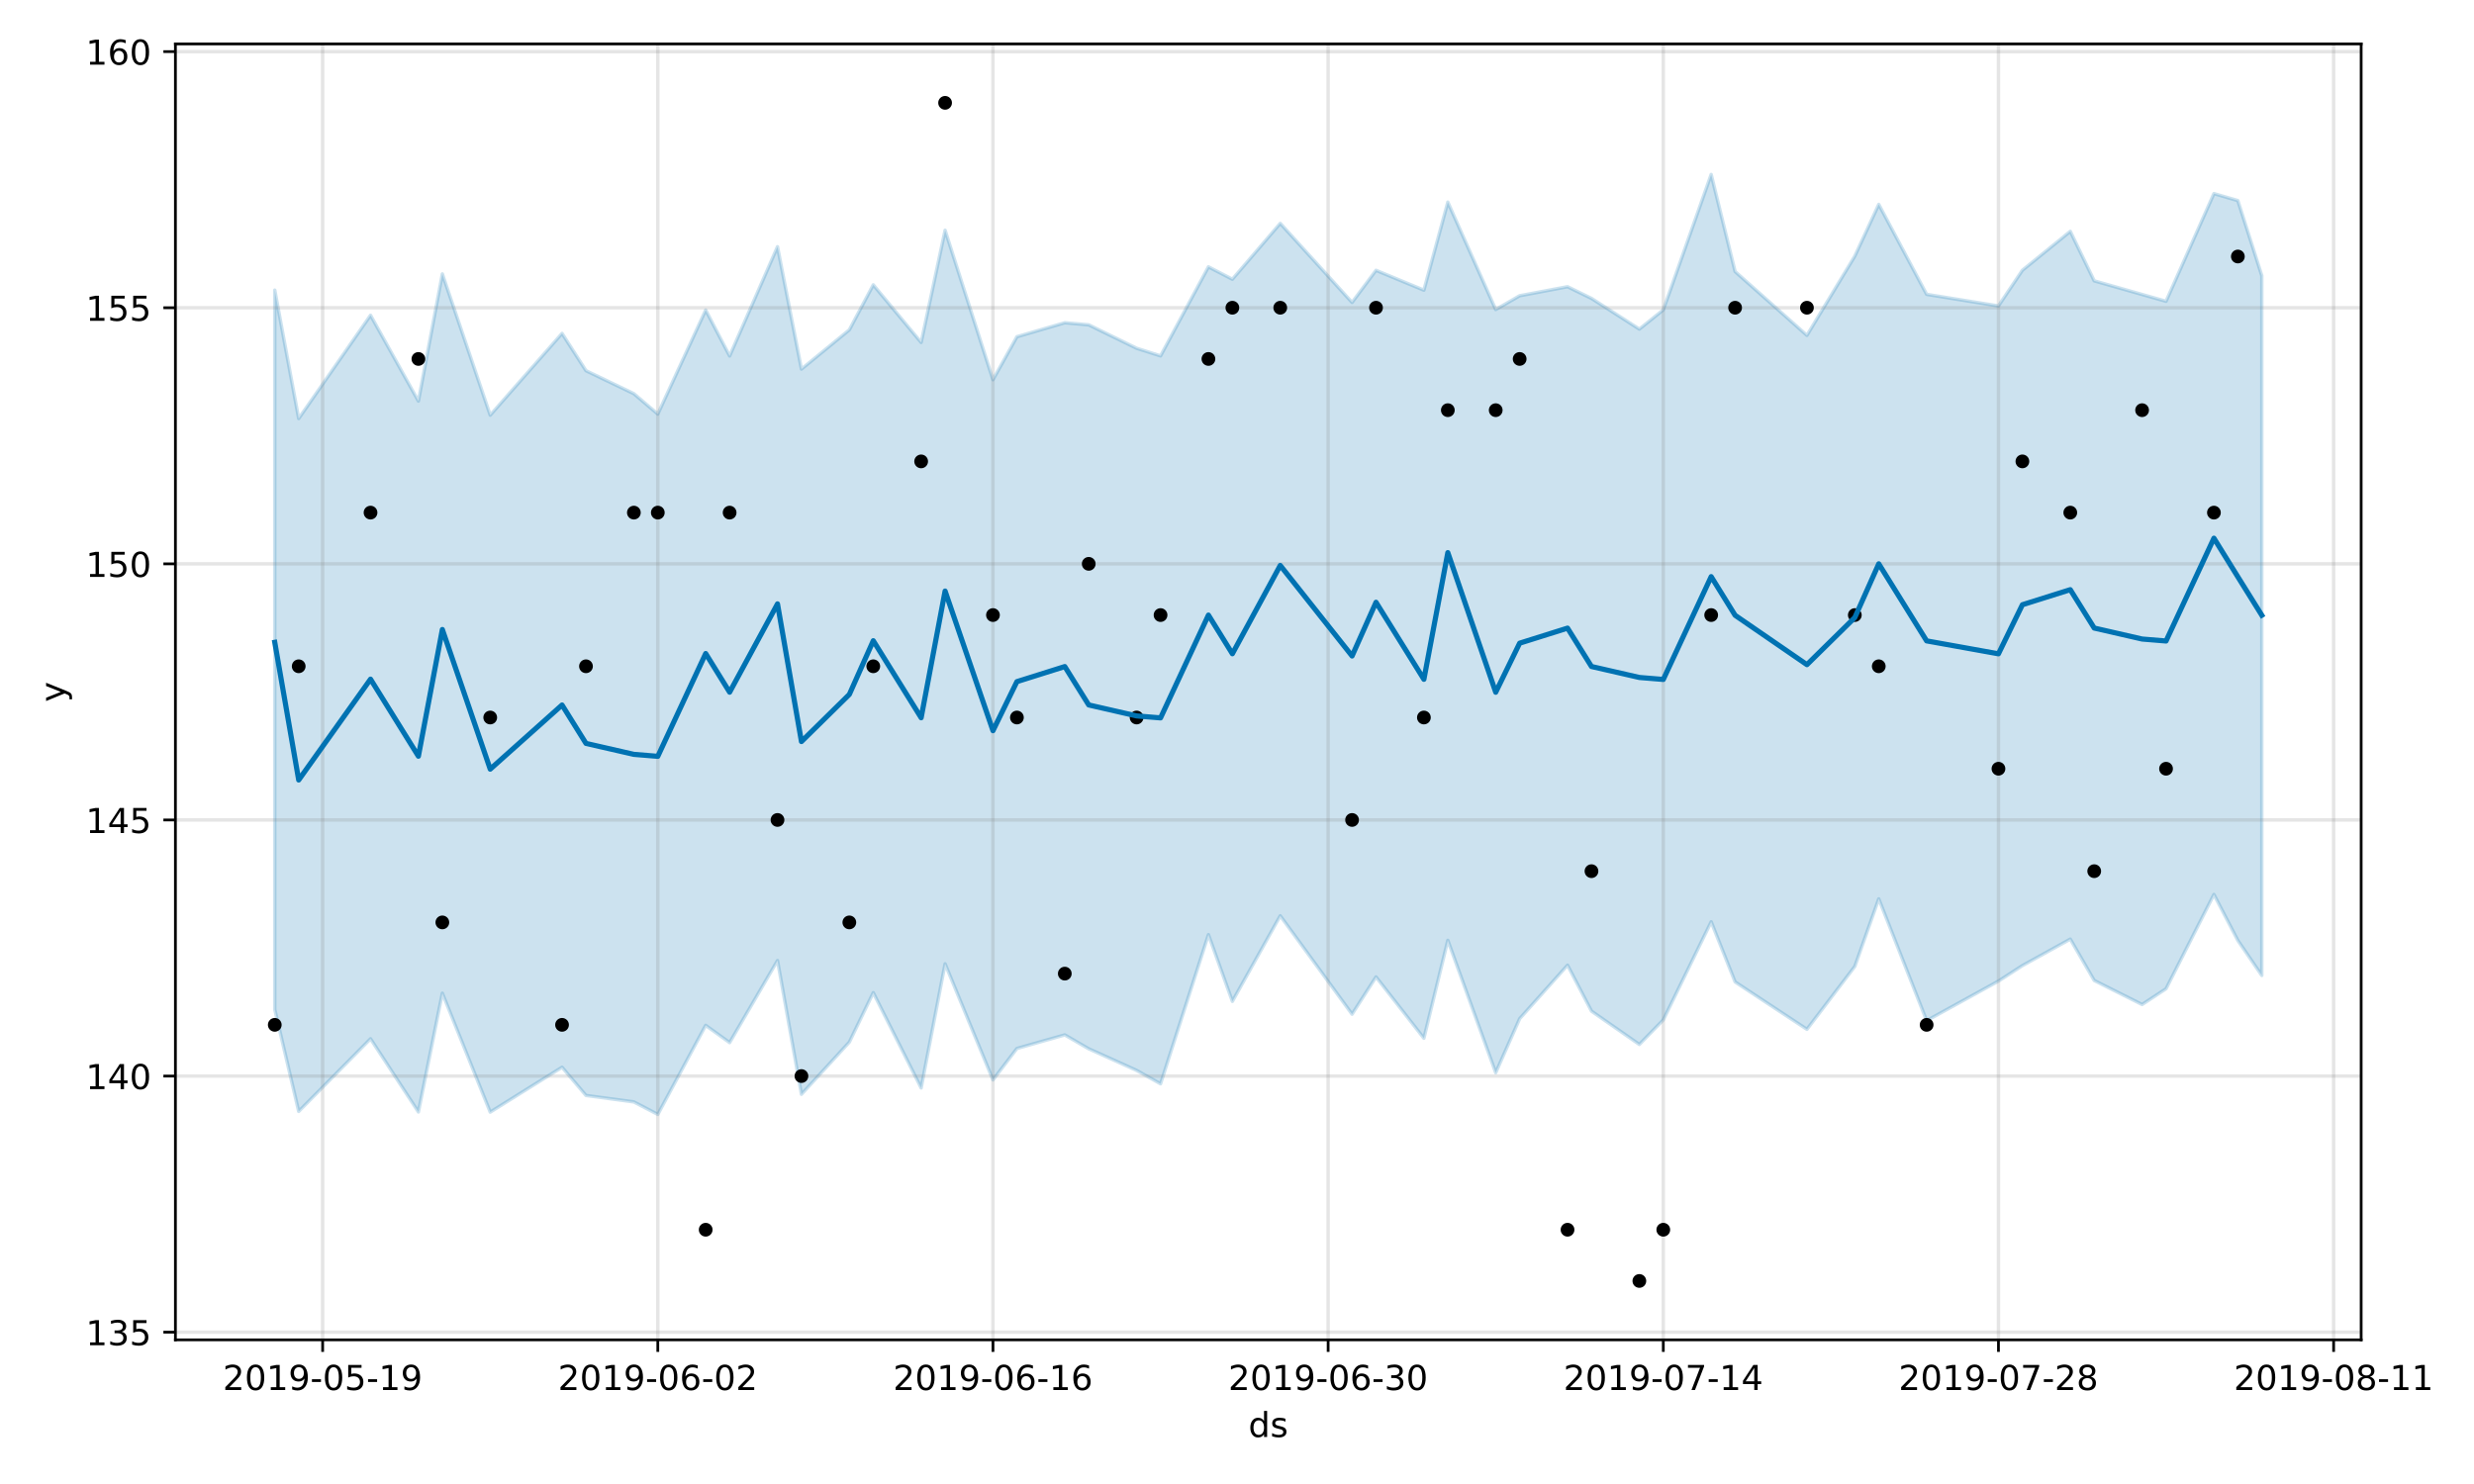 <?xml version="1.0" encoding="utf-8" standalone="no"?>
<!DOCTYPE svg PUBLIC "-//W3C//DTD SVG 1.1//EN"
  "http://www.w3.org/Graphics/SVG/1.1/DTD/svg11.dtd">
<!-- Created with matplotlib (https://matplotlib.org/) -->
<svg height="432pt" version="1.1" viewBox="0 0 720 432" width="720pt" xmlns="http://www.w3.org/2000/svg" xmlns:xlink="http://www.w3.org/1999/xlink">
 <defs>
  <style type="text/css">
*{stroke-linecap:butt;stroke-linejoin:round;}
  </style>
 </defs>
 <g id="figure_1">
  <g id="patch_1">
   <path d="M 0 432 
L 720 432 
L 720 0 
L 0 0 
z
" style="fill:#ffffff;"/>
  </g>
  <g id="axes_1">
   <g id="patch_2">
    <path d="M 51.05 390.04 
L 687.158 390.04 
L 687.158 12.788 
L 51.05 12.788 
z
" style="fill:#ffffff;"/>
   </g>
   <g id="PolyCollection_1">
    <defs>
     <path d="M 79.964 -347.538 
L 79.964 -138.145 
L 86.931 -108.461 
L 107.833 -129.6 
L 121.767 -108.301 
L 128.735 -142.875 
L 142.669 -108.257 
L 163.571 -121.318 
L 170.538 -113.104 
L 184.473 -111.222 
L 191.44 -107.588 
L 205.374 -133.513 
L 212.341 -128.487 
L 226.276 -152.381 
L 233.243 -113.445 
L 247.178 -128.63 
L 254.145 -143.034 
L 268.079 -115.293 
L 275.047 -151.425 
L 288.981 -117.628 
L 295.948 -126.777 
L 309.883 -130.734 
L 316.85 -126.687 
L 330.784 -120.396 
L 337.752 -116.494 
L 351.686 -159.921 
L 358.653 -140.493 
L 372.588 -165.41 
L 393.49 -136.76 
L 400.457 -147.614 
L 414.391 -129.759 
L 421.358 -158.265 
L 435.293 -119.723 
L 442.26 -135.452 
L 456.195 -151.022 
L 463.162 -137.657 
L 477.096 -127.951 
L 484.064 -135.108 
L 497.998 -163.661 
L 504.965 -146.15 
L 525.867 -132.361 
L 539.801 -150.664 
L 546.769 -170.342 
L 560.703 -134.875 
L 581.605 -146.399 
L 588.572 -150.903 
L 602.507 -158.616 
L 609.474 -146.569 
L 623.408 -139.579 
L 630.376 -144.167 
L 644.31 -171.611 
L 651.277 -158.217 
L 658.244 -148.036 
L 658.244 -351.761 
L 658.244 -351.761 
L 651.277 -373.606 
L 644.31 -375.643 
L 630.376 -344.301 
L 623.408 -346.283 
L 609.474 -350.249 
L 602.507 -364.655 
L 588.572 -353.327 
L 581.605 -342.946 
L 560.703 -346.317 
L 546.769 -372.499 
L 539.801 -357.449 
L 525.867 -334.378 
L 504.965 -352.955 
L 497.998 -381.217 
L 484.064 -341.799 
L 477.096 -336.204 
L 463.162 -345.138 
L 456.195 -348.537 
L 442.26 -345.908 
L 435.293 -341.892 
L 421.358 -373.164 
L 414.391 -347.534 
L 400.457 -353.312 
L 393.49 -343.959 
L 372.588 -366.977 
L 358.653 -350.716 
L 351.686 -354.325 
L 337.752 -328.403 
L 330.784 -330.62 
L 316.85 -337.443 
L 309.883 -338.05 
L 295.948 -333.978 
L 288.981 -321.451 
L 275.047 -364.968 
L 268.079 -332.316 
L 254.145 -349.083 
L 247.178 -335.984 
L 233.243 -324.559 
L 226.276 -360.174 
L 212.341 -328.378 
L 205.374 -341.741 
L 191.44 -311.458 
L 184.473 -317.399 
L 170.538 -324.098 
L 163.571 -334.944 
L 142.669 -311.144 
L 128.735 -352.263 
L 121.767 -315.245 
L 107.833 -340.229 
L 86.931 -310.156 
L 79.964 -347.538 
z
" id="m0e9f961748" style="stroke:#0072b2;stroke-opacity:0.2;"/>
    </defs>
    <g clip-path="url(#p9136f37b96)">
     <use style="fill:#0072b2;fill-opacity:0.2;stroke:#0072b2;stroke-opacity:0.2;" x="0" xlink:href="#m0e9f961748" y="432"/>
    </g>
   </g>
   <g id="matplotlib.axis_1">
    <g id="xtick_1">
     <g id="line2d_1">
      <path clip-path="url(#p9136f37b96)" d="M 93.898 390.04 
L 93.898 12.788 
" style="fill:none;stroke:#808080;stroke-linecap:square;stroke-opacity:0.2;"/>
     </g>
     <g id="line2d_2">
      <defs>
       <path d="M 0 0 
L 0 3.5 
" id="m1d6b82586a" style="stroke:#000000;stroke-width:0.8;"/>
      </defs>
      <g>
       <use style="stroke:#000000;stroke-width:0.8;" x="93.898" xlink:href="#m1d6b82586a" y="390.04"/>
      </g>
     </g>
     <g id="text_1">
      <!-- 2019-05-19 -->
      <defs>
       <path d="M 19.188 8.297 
L 53.609 8.297 
L 53.609 0 
L 7.328 0 
L 7.328 8.297 
Q 12.938 14.109 22.625 23.891 
Q 32.328 33.688 34.812 36.531 
Q 39.547 41.844 41.422 45.531 
Q 43.312 49.219 43.312 52.781 
Q 43.312 58.594 39.234 62.25 
Q 35.156 65.922 28.609 65.922 
Q 23.969 65.922 18.812 64.312 
Q 13.672 62.703 7.812 59.422 
L 7.812 69.391 
Q 13.766 71.781 18.938 73 
Q 24.125 74.219 28.422 74.219 
Q 39.75 74.219 46.484 68.547 
Q 53.219 62.891 53.219 53.422 
Q 53.219 48.922 51.531 44.891 
Q 49.859 40.875 45.406 35.406 
Q 44.188 33.984 37.641 27.219 
Q 31.109 20.453 19.188 8.297 
z
" id="DejaVuSans-50"/>
       <path d="M 31.781 66.406 
Q 24.172 66.406 20.328 58.906 
Q 16.5 51.422 16.5 36.375 
Q 16.5 21.391 20.328 13.891 
Q 24.172 6.391 31.781 6.391 
Q 39.453 6.391 43.281 13.891 
Q 47.125 21.391 47.125 36.375 
Q 47.125 51.422 43.281 58.906 
Q 39.453 66.406 31.781 66.406 
z
M 31.781 74.219 
Q 44.047 74.219 50.516 64.516 
Q 56.984 54.828 56.984 36.375 
Q 56.984 17.969 50.516 8.266 
Q 44.047 -1.422 31.781 -1.422 
Q 19.531 -1.422 13.062 8.266 
Q 6.594 17.969 6.594 36.375 
Q 6.594 54.828 13.062 64.516 
Q 19.531 74.219 31.781 74.219 
z
" id="DejaVuSans-48"/>
       <path d="M 12.406 8.297 
L 28.516 8.297 
L 28.516 63.922 
L 10.984 60.406 
L 10.984 69.391 
L 28.422 72.906 
L 38.281 72.906 
L 38.281 8.297 
L 54.391 8.297 
L 54.391 0 
L 12.406 0 
z
" id="DejaVuSans-49"/>
       <path d="M 10.984 1.516 
L 10.984 10.5 
Q 14.703 8.734 18.5 7.812 
Q 22.312 6.891 25.984 6.891 
Q 35.75 6.891 40.891 13.453 
Q 46.047 20.016 46.781 33.406 
Q 43.953 29.203 39.594 26.953 
Q 35.25 24.703 29.984 24.703 
Q 19.047 24.703 12.672 31.312 
Q 6.297 37.938 6.297 49.422 
Q 6.297 60.641 12.938 67.422 
Q 19.578 74.219 30.609 74.219 
Q 43.266 74.219 49.922 64.516 
Q 56.594 54.828 56.594 36.375 
Q 56.594 19.141 48.406 8.859 
Q 40.234 -1.422 26.422 -1.422 
Q 22.703 -1.422 18.891 -0.688 
Q 15.094 0.047 10.984 1.516 
z
M 30.609 32.422 
Q 37.25 32.422 41.125 36.953 
Q 45.016 41.5 45.016 49.422 
Q 45.016 57.281 41.125 61.844 
Q 37.25 66.406 30.609 66.406 
Q 23.969 66.406 20.094 61.844 
Q 16.219 57.281 16.219 49.422 
Q 16.219 41.5 20.094 36.953 
Q 23.969 32.422 30.609 32.422 
z
" id="DejaVuSans-57"/>
       <path d="M 4.891 31.391 
L 31.203 31.391 
L 31.203 23.391 
L 4.891 23.391 
z
" id="DejaVuSans-45"/>
       <path d="M 10.797 72.906 
L 49.516 72.906 
L 49.516 64.594 
L 19.828 64.594 
L 19.828 46.734 
Q 21.969 47.469 24.109 47.828 
Q 26.266 48.188 28.422 48.188 
Q 40.625 48.188 47.75 41.5 
Q 54.891 34.812 54.891 23.391 
Q 54.891 11.625 47.562 5.094 
Q 40.234 -1.422 26.906 -1.422 
Q 22.312 -1.422 17.547 -0.641 
Q 12.797 0.141 7.719 1.703 
L 7.719 11.625 
Q 12.109 9.234 16.797 8.062 
Q 21.484 6.891 26.703 6.891 
Q 35.156 6.891 40.078 11.328 
Q 45.016 15.766 45.016 23.391 
Q 45.016 31 40.078 35.438 
Q 35.156 39.891 26.703 39.891 
Q 22.75 39.891 18.812 39.016 
Q 14.891 38.141 10.797 36.281 
z
" id="DejaVuSans-53"/>
      </defs>
      <g transform="translate(64.841 404.638)scale(0.1 -0.1)">
       <use xlink:href="#DejaVuSans-50"/>
       <use x="63.623" xlink:href="#DejaVuSans-48"/>
       <use x="127.246" xlink:href="#DejaVuSans-49"/>
       <use x="190.869" xlink:href="#DejaVuSans-57"/>
       <use x="254.492" xlink:href="#DejaVuSans-45"/>
       <use x="290.576" xlink:href="#DejaVuSans-48"/>
       <use x="354.199" xlink:href="#DejaVuSans-53"/>
       <use x="417.822" xlink:href="#DejaVuSans-45"/>
       <use x="453.906" xlink:href="#DejaVuSans-49"/>
       <use x="517.529" xlink:href="#DejaVuSans-57"/>
      </g>
     </g>
    </g>
    <g id="xtick_2">
     <g id="line2d_3">
      <path clip-path="url(#p9136f37b96)" d="M 191.44 390.04 
L 191.44 12.788 
" style="fill:none;stroke:#808080;stroke-linecap:square;stroke-opacity:0.2;"/>
     </g>
     <g id="line2d_4">
      <g>
       <use style="stroke:#000000;stroke-width:0.8;" x="191.44" xlink:href="#m1d6b82586a" y="390.04"/>
      </g>
     </g>
     <g id="text_2">
      <!-- 2019-06-02 -->
      <defs>
       <path d="M 33.016 40.375 
Q 26.375 40.375 22.484 35.828 
Q 18.609 31.297 18.609 23.391 
Q 18.609 15.531 22.484 10.953 
Q 26.375 6.391 33.016 6.391 
Q 39.656 6.391 43.531 10.953 
Q 47.406 15.531 47.406 23.391 
Q 47.406 31.297 43.531 35.828 
Q 39.656 40.375 33.016 40.375 
z
M 52.594 71.297 
L 52.594 62.312 
Q 48.875 64.062 45.094 64.984 
Q 41.312 65.922 37.594 65.922 
Q 27.828 65.922 22.672 59.328 
Q 17.531 52.734 16.797 39.406 
Q 19.672 43.656 24.016 45.922 
Q 28.375 48.188 33.594 48.188 
Q 44.578 48.188 50.953 41.516 
Q 57.328 34.859 57.328 23.391 
Q 57.328 12.156 50.688 5.359 
Q 44.047 -1.422 33.016 -1.422 
Q 20.359 -1.422 13.672 8.266 
Q 6.984 17.969 6.984 36.375 
Q 6.984 53.656 15.188 63.938 
Q 23.391 74.219 37.203 74.219 
Q 40.922 74.219 44.703 73.484 
Q 48.484 72.75 52.594 71.297 
z
" id="DejaVuSans-54"/>
      </defs>
      <g transform="translate(162.382 404.638)scale(0.1 -0.1)">
       <use xlink:href="#DejaVuSans-50"/>
       <use x="63.623" xlink:href="#DejaVuSans-48"/>
       <use x="127.246" xlink:href="#DejaVuSans-49"/>
       <use x="190.869" xlink:href="#DejaVuSans-57"/>
       <use x="254.492" xlink:href="#DejaVuSans-45"/>
       <use x="290.576" xlink:href="#DejaVuSans-48"/>
       <use x="354.199" xlink:href="#DejaVuSans-54"/>
       <use x="417.822" xlink:href="#DejaVuSans-45"/>
       <use x="453.906" xlink:href="#DejaVuSans-48"/>
       <use x="517.529" xlink:href="#DejaVuSans-50"/>
      </g>
     </g>
    </g>
    <g id="xtick_3">
     <g id="line2d_5">
      <path clip-path="url(#p9136f37b96)" d="M 288.981 390.04 
L 288.981 12.788 
" style="fill:none;stroke:#808080;stroke-linecap:square;stroke-opacity:0.2;"/>
     </g>
     <g id="line2d_6">
      <g>
       <use style="stroke:#000000;stroke-width:0.8;" x="288.981" xlink:href="#m1d6b82586a" y="390.04"/>
      </g>
     </g>
     <g id="text_3">
      <!-- 2019-06-16 -->
      <g transform="translate(259.923 404.638)scale(0.1 -0.1)">
       <use xlink:href="#DejaVuSans-50"/>
       <use x="63.623" xlink:href="#DejaVuSans-48"/>
       <use x="127.246" xlink:href="#DejaVuSans-49"/>
       <use x="190.869" xlink:href="#DejaVuSans-57"/>
       <use x="254.492" xlink:href="#DejaVuSans-45"/>
       <use x="290.576" xlink:href="#DejaVuSans-48"/>
       <use x="354.199" xlink:href="#DejaVuSans-54"/>
       <use x="417.822" xlink:href="#DejaVuSans-45"/>
       <use x="453.906" xlink:href="#DejaVuSans-49"/>
       <use x="517.529" xlink:href="#DejaVuSans-54"/>
      </g>
     </g>
    </g>
    <g id="xtick_4">
     <g id="line2d_7">
      <path clip-path="url(#p9136f37b96)" d="M 386.522 390.04 
L 386.522 12.788 
" style="fill:none;stroke:#808080;stroke-linecap:square;stroke-opacity:0.2;"/>
     </g>
     <g id="line2d_8">
      <g>
       <use style="stroke:#000000;stroke-width:0.8;" x="386.522" xlink:href="#m1d6b82586a" y="390.04"/>
      </g>
     </g>
     <g id="text_4">
      <!-- 2019-06-30 -->
      <defs>
       <path d="M 40.578 39.312 
Q 47.656 37.797 51.625 33 
Q 55.609 28.219 55.609 21.188 
Q 55.609 10.406 48.188 4.484 
Q 40.766 -1.422 27.094 -1.422 
Q 22.516 -1.422 17.656 -0.516 
Q 12.797 0.391 7.625 2.203 
L 7.625 11.719 
Q 11.719 9.328 16.594 8.109 
Q 21.484 6.891 26.812 6.891 
Q 36.078 6.891 40.938 10.547 
Q 45.797 14.203 45.797 21.188 
Q 45.797 27.641 41.281 31.266 
Q 36.766 34.906 28.719 34.906 
L 20.219 34.906 
L 20.219 43.016 
L 29.109 43.016 
Q 36.375 43.016 40.234 45.922 
Q 44.094 48.828 44.094 54.297 
Q 44.094 59.906 40.109 62.906 
Q 36.141 65.922 28.719 65.922 
Q 24.656 65.922 20.016 65.031 
Q 15.375 64.156 9.812 62.312 
L 9.812 71.094 
Q 15.438 72.656 20.344 73.438 
Q 25.25 74.219 29.594 74.219 
Q 40.828 74.219 47.359 69.109 
Q 53.906 64.016 53.906 55.328 
Q 53.906 49.266 50.438 45.094 
Q 46.969 40.922 40.578 39.312 
z
" id="DejaVuSans-51"/>
      </defs>
      <g transform="translate(357.465 404.638)scale(0.1 -0.1)">
       <use xlink:href="#DejaVuSans-50"/>
       <use x="63.623" xlink:href="#DejaVuSans-48"/>
       <use x="127.246" xlink:href="#DejaVuSans-49"/>
       <use x="190.869" xlink:href="#DejaVuSans-57"/>
       <use x="254.492" xlink:href="#DejaVuSans-45"/>
       <use x="290.576" xlink:href="#DejaVuSans-48"/>
       <use x="354.199" xlink:href="#DejaVuSans-54"/>
       <use x="417.822" xlink:href="#DejaVuSans-45"/>
       <use x="453.906" xlink:href="#DejaVuSans-51"/>
       <use x="517.529" xlink:href="#DejaVuSans-48"/>
      </g>
     </g>
    </g>
    <g id="xtick_5">
     <g id="line2d_9">
      <path clip-path="url(#p9136f37b96)" d="M 484.064 390.04 
L 484.064 12.788 
" style="fill:none;stroke:#808080;stroke-linecap:square;stroke-opacity:0.2;"/>
     </g>
     <g id="line2d_10">
      <g>
       <use style="stroke:#000000;stroke-width:0.8;" x="484.064" xlink:href="#m1d6b82586a" y="390.04"/>
      </g>
     </g>
     <g id="text_5">
      <!-- 2019-07-14 -->
      <defs>
       <path d="M 8.203 72.906 
L 55.078 72.906 
L 55.078 68.703 
L 28.609 0 
L 18.312 0 
L 43.219 64.594 
L 8.203 64.594 
z
" id="DejaVuSans-55"/>
       <path d="M 37.797 64.312 
L 12.891 25.391 
L 37.797 25.391 
z
M 35.203 72.906 
L 47.609 72.906 
L 47.609 25.391 
L 58.016 25.391 
L 58.016 17.188 
L 47.609 17.188 
L 47.609 0 
L 37.797 0 
L 37.797 17.188 
L 4.891 17.188 
L 4.891 26.703 
z
" id="DejaVuSans-52"/>
      </defs>
      <g transform="translate(455.006 404.638)scale(0.1 -0.1)">
       <use xlink:href="#DejaVuSans-50"/>
       <use x="63.623" xlink:href="#DejaVuSans-48"/>
       <use x="127.246" xlink:href="#DejaVuSans-49"/>
       <use x="190.869" xlink:href="#DejaVuSans-57"/>
       <use x="254.492" xlink:href="#DejaVuSans-45"/>
       <use x="290.576" xlink:href="#DejaVuSans-48"/>
       <use x="354.199" xlink:href="#DejaVuSans-55"/>
       <use x="417.822" xlink:href="#DejaVuSans-45"/>
       <use x="453.906" xlink:href="#DejaVuSans-49"/>
       <use x="517.529" xlink:href="#DejaVuSans-52"/>
      </g>
     </g>
    </g>
    <g id="xtick_6">
     <g id="line2d_11">
      <path clip-path="url(#p9136f37b96)" d="M 581.605 390.04 
L 581.605 12.788 
" style="fill:none;stroke:#808080;stroke-linecap:square;stroke-opacity:0.2;"/>
     </g>
     <g id="line2d_12">
      <g>
       <use style="stroke:#000000;stroke-width:0.8;" x="581.605" xlink:href="#m1d6b82586a" y="390.04"/>
      </g>
     </g>
     <g id="text_6">
      <!-- 2019-07-28 -->
      <defs>
       <path d="M 31.781 34.625 
Q 24.75 34.625 20.719 30.859 
Q 16.703 27.094 16.703 20.516 
Q 16.703 13.922 20.719 10.156 
Q 24.75 6.391 31.781 6.391 
Q 38.812 6.391 42.859 10.172 
Q 46.922 13.969 46.922 20.516 
Q 46.922 27.094 42.891 30.859 
Q 38.875 34.625 31.781 34.625 
z
M 21.922 38.812 
Q 15.578 40.375 12.031 44.719 
Q 8.5 49.078 8.5 55.328 
Q 8.5 64.062 14.719 69.141 
Q 20.953 74.219 31.781 74.219 
Q 42.672 74.219 48.875 69.141 
Q 55.078 64.062 55.078 55.328 
Q 55.078 49.078 51.531 44.719 
Q 48 40.375 41.703 38.812 
Q 48.828 37.156 52.797 32.312 
Q 56.781 27.484 56.781 20.516 
Q 56.781 9.906 50.312 4.234 
Q 43.844 -1.422 31.781 -1.422 
Q 19.734 -1.422 13.25 4.234 
Q 6.781 9.906 6.781 20.516 
Q 6.781 27.484 10.781 32.312 
Q 14.797 37.156 21.922 38.812 
z
M 18.312 54.391 
Q 18.312 48.734 21.844 45.562 
Q 25.391 42.391 31.781 42.391 
Q 38.141 42.391 41.719 45.562 
Q 45.312 48.734 45.312 54.391 
Q 45.312 60.062 41.719 63.234 
Q 38.141 66.406 31.781 66.406 
Q 25.391 66.406 21.844 63.234 
Q 18.312 60.062 18.312 54.391 
z
" id="DejaVuSans-56"/>
      </defs>
      <g transform="translate(552.547 404.638)scale(0.1 -0.1)">
       <use xlink:href="#DejaVuSans-50"/>
       <use x="63.623" xlink:href="#DejaVuSans-48"/>
       <use x="127.246" xlink:href="#DejaVuSans-49"/>
       <use x="190.869" xlink:href="#DejaVuSans-57"/>
       <use x="254.492" xlink:href="#DejaVuSans-45"/>
       <use x="290.576" xlink:href="#DejaVuSans-48"/>
       <use x="354.199" xlink:href="#DejaVuSans-55"/>
       <use x="417.822" xlink:href="#DejaVuSans-45"/>
       <use x="453.906" xlink:href="#DejaVuSans-50"/>
       <use x="517.529" xlink:href="#DejaVuSans-56"/>
      </g>
     </g>
    </g>
    <g id="xtick_7">
     <g id="line2d_13">
      <path clip-path="url(#p9136f37b96)" d="M 679.146 390.04 
L 679.146 12.788 
" style="fill:none;stroke:#808080;stroke-linecap:square;stroke-opacity:0.2;"/>
     </g>
     <g id="line2d_14">
      <g>
       <use style="stroke:#000000;stroke-width:0.8;" x="679.146" xlink:href="#m1d6b82586a" y="390.04"/>
      </g>
     </g>
     <g id="text_7">
      <!-- 2019-08-11 -->
      <g transform="translate(650.088 404.638)scale(0.1 -0.1)">
       <use xlink:href="#DejaVuSans-50"/>
       <use x="63.623" xlink:href="#DejaVuSans-48"/>
       <use x="127.246" xlink:href="#DejaVuSans-49"/>
       <use x="190.869" xlink:href="#DejaVuSans-57"/>
       <use x="254.492" xlink:href="#DejaVuSans-45"/>
       <use x="290.576" xlink:href="#DejaVuSans-48"/>
       <use x="354.199" xlink:href="#DejaVuSans-56"/>
       <use x="417.822" xlink:href="#DejaVuSans-45"/>
       <use x="453.906" xlink:href="#DejaVuSans-49"/>
       <use x="517.529" xlink:href="#DejaVuSans-49"/>
      </g>
     </g>
    </g>
    <g id="text_8">
     <!-- ds -->
     <defs>
      <path d="M 45.406 46.391 
L 45.406 75.984 
L 54.391 75.984 
L 54.391 0 
L 45.406 0 
L 45.406 8.203 
Q 42.578 3.328 38.25 0.953 
Q 33.938 -1.422 27.875 -1.422 
Q 17.969 -1.422 11.734 6.484 
Q 5.516 14.406 5.516 27.297 
Q 5.516 40.188 11.734 48.094 
Q 17.969 56 27.875 56 
Q 33.938 56 38.25 53.625 
Q 42.578 51.266 45.406 46.391 
z
M 14.797 27.297 
Q 14.797 17.391 18.875 11.75 
Q 22.953 6.109 30.078 6.109 
Q 37.203 6.109 41.297 11.75 
Q 45.406 17.391 45.406 27.297 
Q 45.406 37.203 41.297 42.844 
Q 37.203 48.484 30.078 48.484 
Q 22.953 48.484 18.875 42.844 
Q 14.797 37.203 14.797 27.297 
z
" id="DejaVuSans-100"/>
      <path d="M 44.281 53.078 
L 44.281 44.578 
Q 40.484 46.531 36.375 47.5 
Q 32.281 48.484 27.875 48.484 
Q 21.188 48.484 17.844 46.438 
Q 14.5 44.391 14.5 40.281 
Q 14.5 37.156 16.891 35.375 
Q 19.281 33.594 26.516 31.984 
L 29.594 31.297 
Q 39.156 29.25 43.188 25.516 
Q 47.219 21.781 47.219 15.094 
Q 47.219 7.469 41.188 3.016 
Q 35.156 -1.422 24.609 -1.422 
Q 20.219 -1.422 15.453 -0.562 
Q 10.688 0.297 5.422 2 
L 5.422 11.281 
Q 10.406 8.688 15.234 7.391 
Q 20.062 6.109 24.812 6.109 
Q 31.156 6.109 34.562 8.281 
Q 37.984 10.453 37.984 14.406 
Q 37.984 18.062 35.516 20.016 
Q 33.062 21.969 24.703 23.781 
L 21.578 24.516 
Q 13.234 26.266 9.516 29.906 
Q 5.812 33.547 5.812 39.891 
Q 5.812 47.609 11.281 51.797 
Q 16.75 56 26.812 56 
Q 31.781 56 36.172 55.266 
Q 40.578 54.547 44.281 53.078 
z
" id="DejaVuSans-115"/>
     </defs>
     <g transform="translate(363.325 418.317)scale(0.1 -0.1)">
      <use xlink:href="#DejaVuSans-100"/>
      <use x="63.477" xlink:href="#DejaVuSans-115"/>
     </g>
    </g>
   </g>
   <g id="matplotlib.axis_2">
    <g id="ytick_1">
     <g id="line2d_15">
      <path clip-path="url(#p9136f37b96)" d="M 51.05 387.803 
L 687.158 387.803 
" style="fill:none;stroke:#808080;stroke-linecap:square;stroke-opacity:0.2;"/>
     </g>
     <g id="line2d_16">
      <defs>
       <path d="M 0 0 
L -3.5 0 
" id="m00ae739819" style="stroke:#000000;stroke-width:0.8;"/>
      </defs>
      <g>
       <use style="stroke:#000000;stroke-width:0.8;" x="51.05" xlink:href="#m00ae739819" y="387.803"/>
      </g>
     </g>
     <g id="text_9">
      <!-- 135 -->
      <g transform="translate(24.962 391.603)scale(0.1 -0.1)">
       <use xlink:href="#DejaVuSans-49"/>
       <use x="63.623" xlink:href="#DejaVuSans-51"/>
       <use x="127.246" xlink:href="#DejaVuSans-53"/>
      </g>
     </g>
    </g>
    <g id="ytick_2">
     <g id="line2d_17">
      <path clip-path="url(#p9136f37b96)" d="M 51.05 313.248 
L 687.158 313.248 
" style="fill:none;stroke:#808080;stroke-linecap:square;stroke-opacity:0.2;"/>
     </g>
     <g id="line2d_18">
      <g>
       <use style="stroke:#000000;stroke-width:0.8;" x="51.05" xlink:href="#m00ae739819" y="313.248"/>
      </g>
     </g>
     <g id="text_10">
      <!-- 140 -->
      <g transform="translate(24.962 317.047)scale(0.1 -0.1)">
       <use xlink:href="#DejaVuSans-49"/>
       <use x="63.623" xlink:href="#DejaVuSans-52"/>
       <use x="127.246" xlink:href="#DejaVuSans-48"/>
      </g>
     </g>
    </g>
    <g id="ytick_3">
     <g id="line2d_19">
      <path clip-path="url(#p9136f37b96)" d="M 51.05 238.692 
L 687.158 238.692 
" style="fill:none;stroke:#808080;stroke-linecap:square;stroke-opacity:0.2;"/>
     </g>
     <g id="line2d_20">
      <g>
       <use style="stroke:#000000;stroke-width:0.8;" x="51.05" xlink:href="#m00ae739819" y="238.692"/>
      </g>
     </g>
     <g id="text_11">
      <!-- 145 -->
      <g transform="translate(24.962 242.491)scale(0.1 -0.1)">
       <use xlink:href="#DejaVuSans-49"/>
       <use x="63.623" xlink:href="#DejaVuSans-52"/>
       <use x="127.246" xlink:href="#DejaVuSans-53"/>
      </g>
     </g>
    </g>
    <g id="ytick_4">
     <g id="line2d_21">
      <path clip-path="url(#p9136f37b96)" d="M 51.05 164.136 
L 687.158 164.136 
" style="fill:none;stroke:#808080;stroke-linecap:square;stroke-opacity:0.2;"/>
     </g>
     <g id="line2d_22">
      <g>
       <use style="stroke:#000000;stroke-width:0.8;" x="51.05" xlink:href="#m00ae739819" y="164.136"/>
      </g>
     </g>
     <g id="text_12">
      <!-- 150 -->
      <g transform="translate(24.962 167.935)scale(0.1 -0.1)">
       <use xlink:href="#DejaVuSans-49"/>
       <use x="63.623" xlink:href="#DejaVuSans-53"/>
       <use x="127.246" xlink:href="#DejaVuSans-48"/>
      </g>
     </g>
    </g>
    <g id="ytick_5">
     <g id="line2d_23">
      <path clip-path="url(#p9136f37b96)" d="M 51.05 89.58 
L 687.158 89.58 
" style="fill:none;stroke:#808080;stroke-linecap:square;stroke-opacity:0.2;"/>
     </g>
     <g id="line2d_24">
      <g>
       <use style="stroke:#000000;stroke-width:0.8;" x="51.05" xlink:href="#m00ae739819" y="89.58"/>
      </g>
     </g>
     <g id="text_13">
      <!-- 155 -->
      <g transform="translate(24.962 93.379)scale(0.1 -0.1)">
       <use xlink:href="#DejaVuSans-49"/>
       <use x="63.623" xlink:href="#DejaVuSans-53"/>
       <use x="127.246" xlink:href="#DejaVuSans-53"/>
      </g>
     </g>
    </g>
    <g id="ytick_6">
     <g id="line2d_25">
      <path clip-path="url(#p9136f37b96)" d="M 51.05 15.024 
L 687.158 15.024 
" style="fill:none;stroke:#808080;stroke-linecap:square;stroke-opacity:0.2;"/>
     </g>
     <g id="line2d_26">
      <g>
       <use style="stroke:#000000;stroke-width:0.8;" x="51.05" xlink:href="#m00ae739819" y="15.024"/>
      </g>
     </g>
     <g id="text_14">
      <!-- 160 -->
      <g transform="translate(24.962 18.824)scale(0.1 -0.1)">
       <use xlink:href="#DejaVuSans-49"/>
       <use x="63.623" xlink:href="#DejaVuSans-54"/>
       <use x="127.246" xlink:href="#DejaVuSans-48"/>
      </g>
     </g>
    </g>
    <g id="text_15">
     <!-- y -->
     <defs>
      <path d="M 32.172 -5.078 
Q 28.375 -14.844 24.75 -17.812 
Q 21.141 -20.797 15.094 -20.797 
L 7.906 -20.797 
L 7.906 -13.281 
L 13.188 -13.281 
Q 16.891 -13.281 18.938 -11.516 
Q 21 -9.766 23.484 -3.219 
L 25.094 0.875 
L 2.984 54.688 
L 12.5 54.688 
L 29.594 11.922 
L 46.688 54.688 
L 56.203 54.688 
z
" id="DejaVuSans-121"/>
     </defs>
     <g transform="translate(18.883 204.373)rotate(-90)scale(0.1 -0.1)">
      <use xlink:href="#DejaVuSans-121"/>
     </g>
    </g>
   </g>
   <g id="line2d_27">
    <defs>
     <path d="M 0 1.5 
C 0.398 1.5 0.779 1.342 1.061 1.061 
C 1.342 0.779 1.5 0.398 1.5 0 
C 1.5 -0.398 1.342 -0.779 1.061 -1.061 
C 0.779 -1.342 0.398 -1.5 0 -1.5 
C -0.398 -1.5 -0.779 -1.342 -1.061 -1.061 
C -1.342 -0.779 -1.5 -0.398 -1.5 0 
C -1.5 0.398 -1.342 0.779 -1.061 1.061 
C -0.779 1.342 -0.398 1.5 0 1.5 
z
" id="mb0d9fdd529" style="stroke:#000000;"/>
    </defs>
    <g clip-path="url(#p9136f37b96)">
     <use style="stroke:#000000;" x="79.964" xlink:href="#mb0d9fdd529" y="298.336"/>
     <use style="stroke:#000000;" x="86.931" xlink:href="#mb0d9fdd529" y="193.958"/>
     <use style="stroke:#000000;" x="107.833" xlink:href="#mb0d9fdd529" y="149.225"/>
     <use style="stroke:#000000;" x="121.767" xlink:href="#mb0d9fdd529" y="104.491"/>
     <use style="stroke:#000000;" x="128.735" xlink:href="#mb0d9fdd529" y="268.514"/>
     <use style="stroke:#000000;" x="142.669" xlink:href="#mb0d9fdd529" y="208.869"/>
     <use style="stroke:#000000;" x="163.571" xlink:href="#mb0d9fdd529" y="298.336"/>
     <use style="stroke:#000000;" x="170.538" xlink:href="#mb0d9fdd529" y="193.958"/>
     <use style="stroke:#000000;" x="184.473" xlink:href="#mb0d9fdd529" y="149.225"/>
     <use style="stroke:#000000;" x="191.44" xlink:href="#mb0d9fdd529" y="149.225"/>
     <use style="stroke:#000000;" x="205.374" xlink:href="#mb0d9fdd529" y="357.981"/>
     <use style="stroke:#000000;" x="212.341" xlink:href="#mb0d9fdd529" y="149.225"/>
     <use style="stroke:#000000;" x="226.276" xlink:href="#mb0d9fdd529" y="238.692"/>
     <use style="stroke:#000000;" x="233.243" xlink:href="#mb0d9fdd529" y="313.248"/>
     <use style="stroke:#000000;" x="247.178" xlink:href="#mb0d9fdd529" y="268.514"/>
     <use style="stroke:#000000;" x="254.145" xlink:href="#mb0d9fdd529" y="193.958"/>
     <use style="stroke:#000000;" x="268.079" xlink:href="#mb0d9fdd529" y="134.314"/>
     <use style="stroke:#000000;" x="275.047" xlink:href="#mb0d9fdd529" y="29.936"/>
     <use style="stroke:#000000;" x="288.981" xlink:href="#mb0d9fdd529" y="179.047"/>
     <use style="stroke:#000000;" x="295.948" xlink:href="#mb0d9fdd529" y="208.869"/>
     <use style="stroke:#000000;" x="309.883" xlink:href="#mb0d9fdd529" y="283.425"/>
     <use style="stroke:#000000;" x="316.85" xlink:href="#mb0d9fdd529" y="164.136"/>
     <use style="stroke:#000000;" x="330.784" xlink:href="#mb0d9fdd529" y="208.869"/>
     <use style="stroke:#000000;" x="337.752" xlink:href="#mb0d9fdd529" y="179.047"/>
     <use style="stroke:#000000;" x="351.686" xlink:href="#mb0d9fdd529" y="104.491"/>
     <use style="stroke:#000000;" x="358.653" xlink:href="#mb0d9fdd529" y="89.58"/>
     <use style="stroke:#000000;" x="372.588" xlink:href="#mb0d9fdd529" y="89.58"/>
     <use style="stroke:#000000;" x="393.49" xlink:href="#mb0d9fdd529" y="238.692"/>
     <use style="stroke:#000000;" x="400.457" xlink:href="#mb0d9fdd529" y="89.58"/>
     <use style="stroke:#000000;" x="414.391" xlink:href="#mb0d9fdd529" y="208.869"/>
     <use style="stroke:#000000;" x="421.358" xlink:href="#mb0d9fdd529" y="119.403"/>
     <use style="stroke:#000000;" x="435.293" xlink:href="#mb0d9fdd529" y="119.403"/>
     <use style="stroke:#000000;" x="442.26" xlink:href="#mb0d9fdd529" y="104.491"/>
     <use style="stroke:#000000;" x="456.195" xlink:href="#mb0d9fdd529" y="357.981"/>
     <use style="stroke:#000000;" x="463.162" xlink:href="#mb0d9fdd529" y="253.603"/>
     <use style="stroke:#000000;" x="477.096" xlink:href="#mb0d9fdd529" y="372.892"/>
     <use style="stroke:#000000;" x="484.064" xlink:href="#mb0d9fdd529" y="357.981"/>
     <use style="stroke:#000000;" x="497.998" xlink:href="#mb0d9fdd529" y="179.047"/>
     <use style="stroke:#000000;" x="504.965" xlink:href="#mb0d9fdd529" y="89.58"/>
     <use style="stroke:#000000;" x="525.867" xlink:href="#mb0d9fdd529" y="89.58"/>
     <use style="stroke:#000000;" x="539.801" xlink:href="#mb0d9fdd529" y="179.047"/>
     <use style="stroke:#000000;" x="546.769" xlink:href="#mb0d9fdd529" y="193.958"/>
     <use style="stroke:#000000;" x="560.703" xlink:href="#mb0d9fdd529" y="298.336"/>
     <use style="stroke:#000000;" x="581.605" xlink:href="#mb0d9fdd529" y="223.781"/>
     <use style="stroke:#000000;" x="588.572" xlink:href="#mb0d9fdd529" y="134.314"/>
     <use style="stroke:#000000;" x="602.507" xlink:href="#mb0d9fdd529" y="149.225"/>
     <use style="stroke:#000000;" x="609.474" xlink:href="#mb0d9fdd529" y="253.603"/>
     <use style="stroke:#000000;" x="623.408" xlink:href="#mb0d9fdd529" y="119.403"/>
     <use style="stroke:#000000;" x="630.376" xlink:href="#mb0d9fdd529" y="223.781"/>
     <use style="stroke:#000000;" x="644.31" xlink:href="#mb0d9fdd529" y="149.225"/>
     <use style="stroke:#000000;" x="651.277" xlink:href="#mb0d9fdd529" y="74.669"/>
    </g>
   </g>
   <g id="line2d_28">
    <path clip-path="url(#p9136f37b96)" d="M 79.964 186.984 
L 86.931 227.06 
L 107.833 197.709 
L 121.767 220.137 
L 128.735 183.254 
L 142.669 223.904 
L 163.571 205.232 
L 170.538 216.407 
L 184.473 219.599 
L 191.44 220.173 
L 205.374 190.247 
L 212.341 201.502 
L 226.276 175.792 
L 233.243 215.868 
L 247.178 202.155 
L 254.145 186.517 
L 268.079 208.945 
L 275.047 172.061 
L 288.981 212.711 
L 295.948 198.424 
L 309.883 194.04 
L 316.85 205.214 
L 330.784 208.406 
L 337.752 208.981 
L 351.686 179.055 
L 358.653 190.309 
L 372.588 164.6 
L 393.49 190.963 
L 400.457 175.325 
L 414.391 197.753 
L 421.358 160.869 
L 435.293 201.519 
L 442.26 187.232 
L 456.195 182.848 
L 463.162 194.023 
L 477.096 197.215 
L 484.064 197.789 
L 497.998 167.864 
L 504.965 179.118 
L 525.867 193.484 
L 539.801 179.771 
L 546.769 164.133 
L 560.703 186.562 
L 581.605 190.328 
L 588.572 176.041 
L 602.507 171.657 
L 609.474 182.831 
L 623.408 186.023 
L 630.376 186.597 
L 644.31 156.672 
L 651.277 167.926 
L 658.244 179.101 
" style="fill:none;stroke:#0072b2;stroke-linecap:square;stroke-width:1.5;"/>
   </g>
   <g id="patch_3">
    <path d="M 51.05 390.04 
L 51.05 12.788 
" style="fill:none;stroke:#000000;stroke-linecap:square;stroke-linejoin:miter;stroke-width:0.8;"/>
   </g>
   <g id="patch_4">
    <path d="M 687.158 390.04 
L 687.158 12.788 
" style="fill:none;stroke:#000000;stroke-linecap:square;stroke-linejoin:miter;stroke-width:0.8;"/>
   </g>
   <g id="patch_5">
    <path d="M 51.05 390.04 
L 687.158 390.04 
" style="fill:none;stroke:#000000;stroke-linecap:square;stroke-linejoin:miter;stroke-width:0.8;"/>
   </g>
   <g id="patch_6">
    <path d="M 51.05 12.788 
L 687.158 12.788 
" style="fill:none;stroke:#000000;stroke-linecap:square;stroke-linejoin:miter;stroke-width:0.8;"/>
   </g>
  </g>
 </g>
 <defs>
  <clipPath id="p9136f37b96">
   <rect height="377.252" width="636.108" x="51.05" y="12.788"/>
  </clipPath>
 </defs>
</svg>
